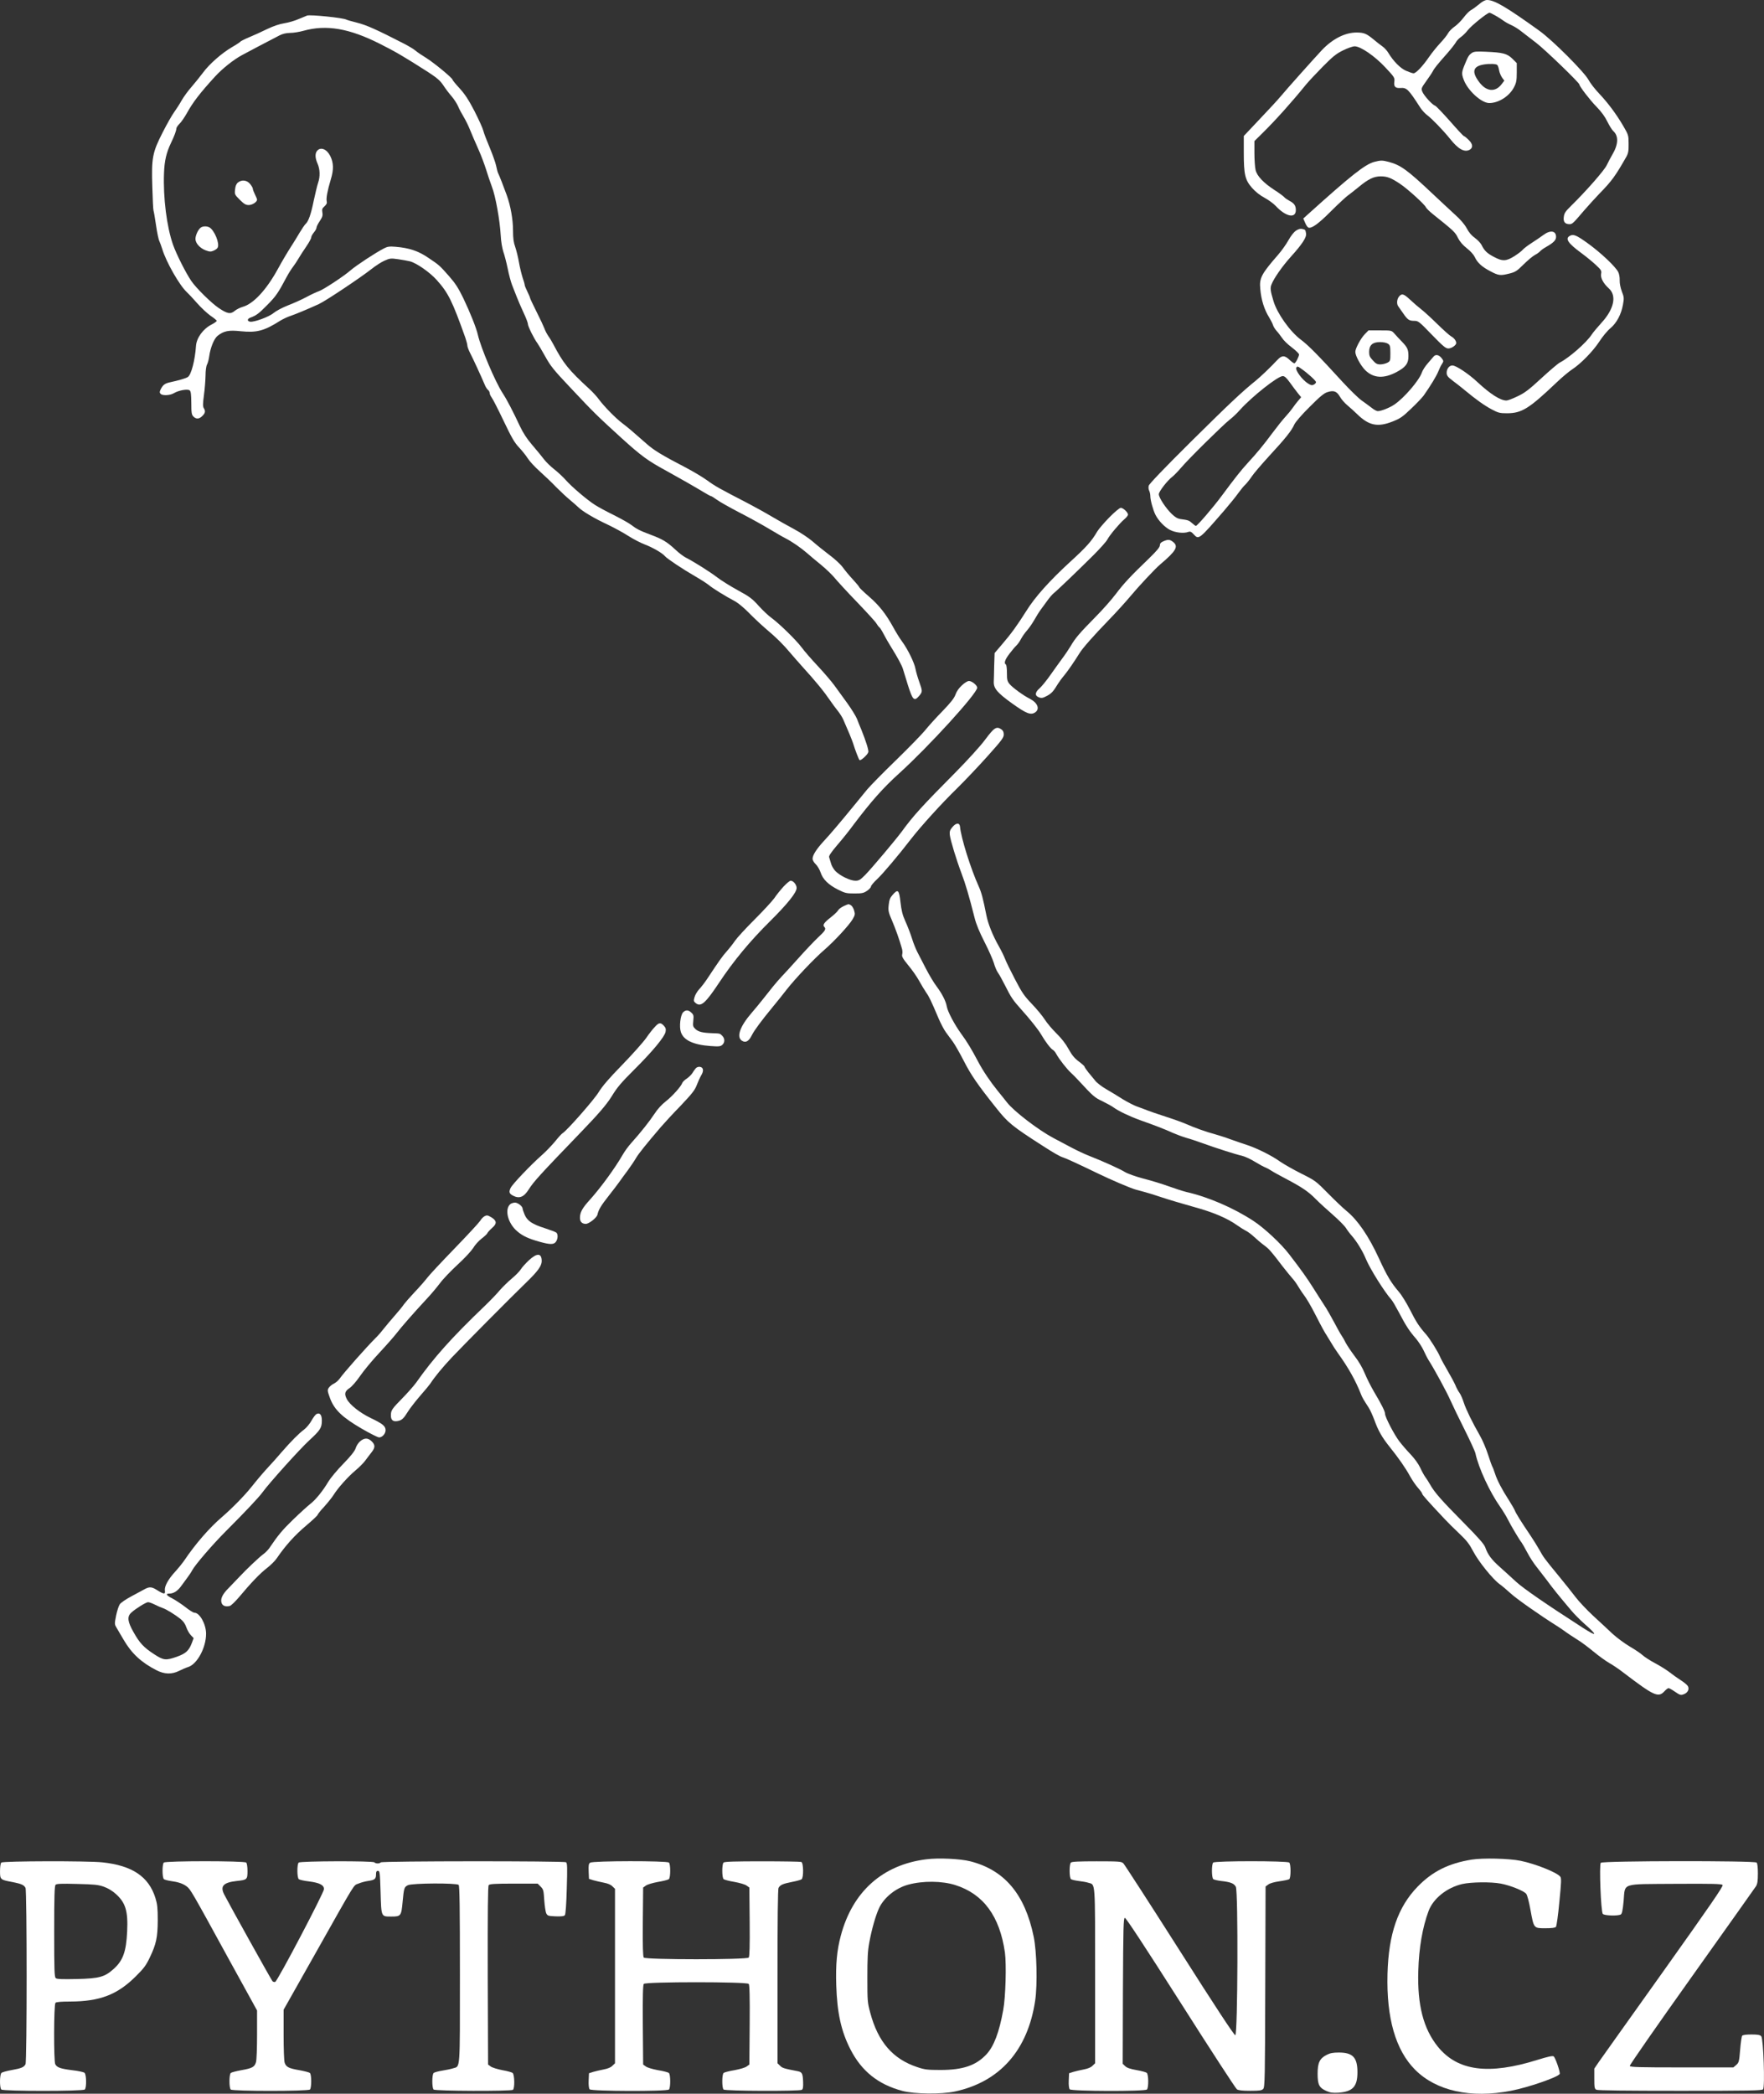 <?xml version="1.0" standalone="no"?>
<!DOCTYPE svg PUBLIC "-//W3C//DTD SVG 20010904//EN"
 "http://www.w3.org/TR/2001/REC-SVG-20010904/DTD/svg10.dtd">
<svg version="1.0" xmlns="http://www.w3.org/2000/svg"
 width="1660.788pt" height="1970.768pt" viewBox="0 0 1660.788 1970.768"
 preserveAspectRatio="xMidYMid meet">
<rect x="0" y="0" width="1660.788" height="1970.768" fill="#333333" stroke="none"/>
<g transform="translate(-226.981,2115) scale(0.1,-0.1)"
fill="#ffffff" stroke="none">
<path d="M16195 21110 c-26 -22 -60 -47 -76 -55 -16 -9 -47 -40 -69 -70 -22
-29 -60 -68 -85 -85 -25 -17 -52 -45 -62 -63 -9 -18 -42 -59 -73 -92 -31 -33
-78 -91 -105 -130 -61 -89 -124 -155 -147 -155 -9 0 -41 11 -71 24 -54 24
-118 89 -166 168 -12 21 -37 48 -54 60 -18 12 -54 41 -82 64 -70 58 -92 67
-160 68 -111 1 -230 -60 -331 -167 -73 -78 -334 -370 -392 -440 -24 -29 -111
-123 -193 -209 l-149 -158 0 -157 c0 -207 12 -256 77 -331 32 -36 74 -70 119
-94 37 -20 85 -55 105 -77 94 -101 189 -121 189 -38 0 41 -16 64 -59 86 -20
11 -44 27 -51 36 -8 9 -48 39 -89 65 -105 68 -167 133 -180 190 -6 25 -11 96
-11 159 l0 113 73 72 c126 124 280 296 413 460 23 28 93 103 155 166 95 96
127 123 192 155 44 22 93 39 111 39 56 0 191 -93 291 -201 85 -91 87 -95 82
-134 -6 -45 11 -61 60 -57 58 3 73 -12 184 -184 16 -25 46 -58 67 -73 45 -34
146 -138 214 -222 77 -97 135 -129 184 -103 35 20 31 56 -12 96 -19 19 -39 34
-43 34 -4 0 -63 63 -130 140 -68 76 -130 142 -140 145 -26 8 -106 96 -120 132
-12 30 -10 34 37 100 27 37 55 79 62 93 14 28 46 67 138 171 34 39 69 84 77
98 7 15 29 38 47 51 18 12 49 42 68 67 35 44 183 163 203 163 12 0 90 -44 132
-75 17 -13 50 -31 75 -42 25 -11 68 -38 95 -60 28 -21 91 -70 140 -108 82 -63
405 -374 405 -391 0 -17 99 -146 161 -209 45 -46 80 -94 102 -140 19 -38 44
-79 56 -89 51 -46 48 -125 -9 -221 -16 -27 -40 -73 -53 -100 -23 -49 -197
-247 -335 -382 -53 -52 -65 -69 -69 -104 -7 -47 11 -69 54 -69 26 0 34 8 138
130 39 45 102 114 140 154 120 122 154 170 257 351 18 33 22 55 21 122 0 79
-2 84 -49 165 -66 113 -144 218 -230 309 -39 41 -83 98 -97 125 -39 74 -338
374 -465 465 -310 223 -423 289 -491 289 -20 0 -44 -13 -76 -40z"/>
<path d="M5160 21003 c-8 -3 -44 -18 -80 -33 -36 -16 -96 -33 -134 -39 -45 -7
-101 -26 -160 -54 -50 -25 -126 -59 -169 -77 -43 -18 -80 -37 -83 -41 -3 -5
-37 -28 -77 -51 -97 -56 -217 -161 -276 -242 -27 -36 -76 -97 -108 -134 -33
-37 -74 -94 -93 -127 -18 -33 -50 -82 -70 -110 -20 -27 -69 -113 -108 -190
-97 -190 -107 -238 -98 -516 3 -114 8 -213 11 -221 3 -7 14 -70 24 -139 10
-70 24 -136 31 -148 6 -13 18 -46 27 -74 36 -121 163 -344 232 -407 15 -14 59
-60 97 -104 38 -43 95 -96 126 -118 32 -21 58 -43 58 -48 0 -5 -21 -21 -47
-34 -81 -41 -143 -126 -148 -203 -9 -134 -45 -272 -77 -292 -21 -13 -83 -31
-170 -50 -45 -10 -64 -24 -84 -63 -12 -23 -13 -33 -3 -44 17 -20 88 -17 126 5
42 26 128 42 148 27 12 -9 15 -35 16 -119 0 -93 3 -111 20 -128 26 -26 55 -24
84 6 28 27 31 46 13 74 -9 15 -9 42 2 123 8 57 14 139 15 183 0 46 6 90 14
104 8 14 17 50 21 80 11 79 45 162 77 189 59 47 105 57 222 44 148 -15 219 4
367 98 26 16 70 37 98 46 50 17 156 61 266 111 64 29 392 248 495 329 39 31
94 67 124 80 51 23 60 24 130 14 41 -6 91 -15 111 -20 63 -17 185 -102 250
-174 110 -122 147 -197 271 -545 10 -30 19 -63 19 -74 0 -10 11 -40 24 -66 26
-49 115 -243 139 -301 7 -19 21 -41 30 -49 10 -7 17 -21 17 -31 0 -9 9 -28 19
-42 11 -14 61 -112 112 -219 75 -157 102 -205 145 -250 29 -31 66 -77 83 -104
16 -26 67 -81 113 -122 46 -41 117 -109 158 -152 42 -42 98 -94 125 -116 27
-22 63 -54 80 -70 40 -39 149 -104 278 -164 56 -27 142 -73 190 -104 48 -31
120 -68 160 -83 75 -29 163 -80 187 -109 20 -24 169 -123 287 -191 54 -31 112
-69 129 -83 31 -27 153 -103 248 -153 28 -16 87 -65 131 -111 44 -45 118 -114
165 -154 84 -70 156 -141 220 -218 18 -22 66 -76 105 -120 143 -158 209 -239
275 -335 19 -28 50 -70 69 -93 18 -23 42 -60 51 -82 47 -106 79 -184 91 -220
20 -64 52 -149 61 -159 9 -11 75 48 83 74 5 17 -22 103 -65 210 -13 30 -32 77
-42 104 -11 26 -52 93 -91 147 -40 54 -94 130 -122 168 -27 37 -98 120 -156
182 -59 63 -127 141 -151 174 -52 70 -212 226 -285 279 -27 19 -81 70 -120
113 -61 68 -86 87 -195 146 -69 38 -158 93 -197 123 -66 51 -222 149 -299 188
-19 10 -60 41 -92 71 -81 75 -121 99 -230 140 -105 39 -138 56 -190 96 -19 15
-91 55 -160 90 -69 34 -149 77 -178 96 -73 46 -222 173 -276 235 -25 28 -73
73 -106 99 -34 26 -78 69 -98 95 -20 27 -70 87 -110 134 -52 60 -86 113 -118
180 -63 135 -121 247 -161 308 -71 108 -206 428 -234 550 -14 63 -72 209 -138
347 -46 94 -74 138 -133 205 -91 103 -92 104 -198 175 -93 63 -177 91 -305
102 -59 5 -77 2 -110 -15 -80 -41 -262 -161 -314 -206 -57 -51 -258 -184 -299
-197 -20 -7 -73 -31 -117 -55 -44 -24 -123 -59 -175 -79 -53 -21 -111 -52
-134 -71 -41 -36 -186 -89 -222 -82 -29 5 -27 27 3 38 57 21 78 37 160 120 80
81 101 111 180 260 19 36 47 80 62 99 14 18 37 53 51 77 14 24 46 74 73 113
26 38 47 76 47 86 0 9 11 30 25 47 14 16 25 37 25 46 0 9 14 37 31 62 24 36
29 51 24 80 -5 30 -2 39 20 58 19 17 25 30 21 46 -7 28 6 99 38 206 29 95 27
157 -5 222 -32 64 -89 87 -122 50 -23 -25 -21 -70 3 -123 23 -53 25 -121 5
-179 -8 -23 -26 -98 -41 -167 -26 -130 -51 -199 -77 -221 -8 -7 -34 -45 -58
-85 -23 -40 -57 -94 -75 -122 -41 -64 -89 -145 -127 -215 -110 -201 -233 -332
-334 -359 -23 -7 -56 -23 -73 -37 -40 -34 -70 -28 -153 28 -68 46 -213 189
-256 253 -52 76 -141 253 -172 341 -59 167 -94 442 -85 674 4 116 22 193 66
285 31 64 50 116 50 134 0 10 14 30 30 46 17 16 48 62 70 101 56 102 125 191
266 345 68 74 175 159 254 201 69 37 243 129 350 184 31 16 62 23 100 24 31 0
88 9 127 20 216 60 430 23 718 -122 153 -77 229 -122 459 -269 82 -54 110 -78
140 -123 20 -31 55 -77 78 -103 22 -26 49 -67 60 -92 10 -25 34 -70 53 -101
18 -30 45 -84 59 -120 30 -72 28 -68 84 -195 22 -49 52 -130 68 -180 15 -49
40 -123 55 -163 34 -86 75 -315 83 -457 3 -60 14 -122 25 -156 11 -30 29 -101
41 -158 11 -56 30 -126 41 -154 12 -29 31 -79 44 -112 13 -33 41 -99 64 -148
23 -48 41 -96 41 -107 0 -22 58 -139 89 -180 10 -14 44 -71 75 -127 49 -89 80
-127 234 -290 226 -241 260 -273 485 -478 184 -167 246 -212 417 -305 113 -62
281 -158 355 -203 33 -20 64 -37 69 -37 4 0 29 -15 55 -34 25 -19 118 -71 206
-117 88 -45 215 -115 282 -155 67 -40 139 -82 160 -92 60 -31 140 -86 197
-135 28 -25 89 -76 136 -114 46 -38 104 -93 128 -123 25 -30 118 -132 209
-226 90 -94 173 -184 183 -201 10 -17 23 -34 29 -38 6 -3 24 -32 40 -63 16
-31 47 -86 70 -122 60 -96 100 -170 111 -204 5 -17 27 -87 48 -156 45 -142 59
-155 106 -100 32 39 32 43 0 133 -14 39 -30 94 -35 121 -10 57 -73 186 -128
260 -21 28 -57 87 -81 131 -69 125 -131 205 -229 290 -50 43 -91 83 -91 87 0
5 -27 37 -59 72 -33 35 -76 87 -96 115 -21 29 -76 80 -129 119 -50 38 -121 95
-156 126 -36 31 -112 82 -170 113 -58 31 -154 85 -215 121 -60 36 -162 92
-225 125 -263 136 -309 161 -382 215 -42 30 -130 83 -195 117 -236 123 -303
164 -374 226 -136 120 -176 154 -229 194 -62 46 -176 163 -222 226 -17 24 -58
69 -91 99 -194 178 -244 240 -337 418 -14 26 -35 62 -48 79 -12 18 -29 49 -36
70 -8 21 -41 92 -75 159 -33 66 -61 125 -61 130 0 5 -12 32 -25 59 -14 28 -25
56 -25 62 0 7 -9 39 -20 70 -10 32 -26 96 -34 143 -8 47 -24 112 -35 144 -16
44 -21 84 -21 156 0 103 -23 234 -60 335 -30 83 -70 185 -80 204 -5 9 -13 40
-19 70 -6 29 -33 105 -60 170 -27 64 -55 136 -61 161 -6 25 -44 107 -83 184
-54 104 -89 158 -139 213 -38 41 -68 78 -68 83 0 15 -177 161 -250 206 -41 25
-85 55 -98 67 -13 12 -64 43 -115 69 -249 128 -347 172 -435 194 -52 13 -97
26 -101 29 -28 17 -342 49 -371 38z"/>
<path d="M16128 20652 c-28 -19 -36 -32 -64 -100 -34 -81 -35 -95 -14 -151 37
-102 167 -221 241 -221 89 0 192 66 234 151 21 40 25 63 25 137 l0 88 -42 42
c-50 48 -88 58 -250 65 -86 4 -111 2 -130 -11z m239 -114 c6 -7 14 -30 17 -52
4 -21 17 -51 28 -67 l21 -28 -26 -34 c-59 -77 -142 -70 -209 18 -75 98 -62
151 42 168 55 9 118 6 127 -5z"/>
<path d="M15208 19626 c-88 -24 -219 -128 -625 -494 l-43 -39 18 -41 c9 -23
24 -43 32 -45 32 -7 93 37 207 151 65 65 136 131 158 148 22 16 70 54 107 84
89 74 142 100 207 100 62 0 99 -15 183 -71 74 -50 235 -197 243 -221 4 -9 34
-39 68 -66 195 -156 207 -167 233 -221 19 -37 45 -67 84 -98 35 -27 64 -60 75
-83 24 -53 68 -93 148 -134 77 -41 94 -42 181 -20 54 14 69 24 131 86 39 38
86 78 106 88 19 10 41 26 49 35 7 9 34 28 59 42 67 38 91 63 91 93 0 59 -55
67 -121 17 -24 -18 -75 -52 -112 -76 -37 -24 -73 -52 -80 -61 -7 -10 -41 -36
-76 -59 -80 -51 -115 -53 -198 -8 -63 33 -88 57 -116 114 -9 17 -37 46 -62 64
-30 21 -57 53 -76 90 -20 37 -58 82 -112 130 -45 41 -143 133 -219 204 -229
216 -293 262 -403 291 -60 16 -76 16 -137 0z"/>
<path d="M4510 19432 c-15 -12 -24 -33 -27 -65 -5 -46 -4 -49 44 -97 41 -41
57 -50 85 -50 33 0 78 29 78 51 0 5 -9 27 -20 49 -11 22 -20 46 -20 54 0 8
-12 28 -26 45 -30 36 -78 42 -114 13z"/>
<path d="M4159 19007 c-24 -18 -49 -72 -49 -106 0 -40 41 -86 95 -107 38 -14
49 -15 75 -4 17 7 35 20 39 29 21 39 -31 165 -78 191 -26 13 -62 12 -82 -3z"/>
<path d="M14470 18978 c-20 -14 -48 -50 -70 -90 -20 -36 -63 -97 -96 -135
-157 -180 -179 -220 -169 -321 9 -106 38 -197 85 -272 15 -25 31 -56 35 -70 4
-14 19 -38 34 -55 15 -16 38 -47 52 -67 13 -21 54 -61 92 -89 37 -28 67 -58
67 -65 0 -21 -33 -84 -44 -84 -5 0 -24 13 -41 29 -50 49 -76 49 -121 1 -60
-65 -155 -155 -200 -192 -134 -108 -249 -217 -606 -570 -251 -249 -399 -403
-403 -420 -4 -14 -2 -35 4 -46 6 -12 11 -35 11 -52 0 -37 26 -132 48 -175 28
-56 87 -117 137 -143 52 -26 129 -35 172 -19 19 7 29 2 53 -24 46 -50 48 -49
287 227 48 56 107 128 130 161 23 32 54 70 69 83 14 14 41 48 59 75 18 28 93
115 166 195 151 163 211 239 234 293 9 22 68 91 143 165 97 98 137 131 169
141 59 19 88 9 118 -43 14 -25 45 -60 68 -79 23 -19 66 -58 95 -86 110 -107
192 -124 332 -69 71 28 94 43 173 119 51 48 104 104 120 125 66 94 120 183
138 227 10 26 26 59 36 73 15 24 15 27 -4 52 -24 32 -56 39 -75 17 -7 -9 -32
-38 -55 -64 -24 -26 -50 -67 -58 -91 -26 -73 -165 -235 -256 -297 -45 -31
-125 -63 -158 -63 -10 0 -36 14 -57 31 -22 17 -64 48 -94 69 -30 21 -111 100
-180 175 -220 241 -323 346 -392 397 -102 76 -223 246 -258 362 -30 99 -33
125 -19 159 22 57 101 170 179 257 112 124 153 187 146 224 -7 35 -5 33 -36
41 -18 4 -36 -1 -60 -17z m53 -1300 c60 -42 137 -112 137 -125 0 -7 -9 -17
-20 -23 -17 -9 -28 -7 -55 10 -56 35 -124 128 -110 150 9 14 13 13 48 -12z
m-108 -130 c25 -35 59 -80 75 -100 l30 -37 -28 -33 c-16 -18 -39 -49 -52 -68
-13 -19 -44 -57 -70 -85 -25 -27 -79 -95 -120 -150 -83 -112 -146 -189 -235
-285 -61 -67 -116 -136 -245 -310 -81 -109 -228 -280 -241 -280 -4 0 -20 11
-35 25 -28 26 -38 30 -108 39 -29 4 -52 17 -84 48 -57 55 -122 154 -122 186 0
26 82 131 130 167 14 11 51 49 81 84 69 82 389 397 454 449 28 21 73 64 100
95 113 125 355 317 402 317 17 0 35 -16 68 -62z"/>
<path d="M17048 18929 c-44 -25 -15 -69 106 -158 50 -37 115 -90 144 -118 47
-44 52 -52 46 -81 -7 -37 21 -90 73 -137 76 -68 49 -195 -70 -324 -38 -42 -80
-92 -92 -111 -50 -76 -211 -217 -300 -263 -16 -8 -94 -74 -172 -146 -117 -108
-157 -139 -225 -171 -45 -22 -92 -40 -105 -40 -57 0 -150 59 -274 174 -83 78
-201 156 -235 156 -29 0 -54 -31 -54 -68 0 -27 9 -39 56 -75 31 -23 84 -64
117 -92 104 -86 182 -142 252 -179 60 -32 76 -36 142 -36 140 0 208 43 468
290 50 48 115 102 145 122 82 53 199 173 258 264 29 45 75 101 103 124 60 50
103 132 119 223 11 60 10 71 -11 124 -13 36 -21 76 -20 105 1 28 -5 61 -14 78
-27 52 -164 181 -284 268 -112 81 -139 91 -173 71z"/>
<path d="M15447 18365 c-25 -24 -31 -73 -13 -98 8 -12 29 -42 47 -67 41 -60
56 -70 103 -70 39 0 46 -6 166 -130 107 -110 131 -130 156 -130 30 0 74 31 74
51 0 21 -21 49 -48 63 -15 8 -74 61 -132 118 -58 57 -125 118 -150 137 -25 19
-71 59 -102 88 -60 56 -77 62 -101 38z"/>
<path d="M15118 18003 c-37 -38 -88 -133 -88 -165 0 -36 50 -129 93 -172 78
-77 176 -83 299 -16 83 45 108 79 108 146 0 65 -9 84 -64 141 -23 23 -53 56
-68 73 -27 30 -27 30 -135 30 l-109 0 -36 -37z m220 -89 c19 -13 22 -24 22
-89 0 -72 -1 -75 -30 -90 -16 -8 -45 -15 -65 -15 -29 0 -43 7 -70 38 -29 30
-35 45 -35 80 0 63 32 92 102 92 32 0 62 -6 76 -16z"/>
<path d="M12714 16280 c-49 -50 -100 -110 -114 -133 -52 -90 -103 -147 -251
-282 -197 -181 -334 -333 -416 -465 -86 -136 -142 -214 -229 -315 l-70 -82 -4
-119 c-1 -65 -3 -135 -4 -154 -1 -61 36 -103 171 -200 135 -97 177 -113 218
-86 47 31 25 90 -48 128 -61 30 -162 104 -192 139 -22 27 -25 40 -25 104 0 41
-4 77 -10 80 -20 12 -9 46 34 102 24 32 54 67 66 78 12 11 31 38 42 60 12 22
37 59 58 82 20 23 51 68 69 100 18 32 44 74 59 94 15 20 43 58 62 85 19 27 46
58 59 69 31 24 225 210 377 361 62 62 120 127 129 145 22 42 116 154 161 192
19 16 34 35 34 43 0 21 -46 64 -68 64 -11 0 -58 -39 -108 -90z"/>
<path d="M13223 16055 c-24 -10 -33 -21 -33 -38 0 -17 -29 -52 -102 -123 -177
-170 -238 -236 -312 -334 -39 -52 -127 -152 -196 -221 -146 -148 -187 -196
-230 -270 -18 -30 -52 -81 -77 -114 -24 -33 -75 -103 -112 -156 -37 -53 -84
-111 -105 -129 -44 -39 -45 -70 -2 -85 23 -8 36 -5 75 16 43 24 58 41 103 115
10 16 36 52 59 79 36 44 94 129 142 206 28 47 137 170 272 309 72 74 164 176
205 225 79 95 235 262 285 304 149 126 172 168 119 210 -31 24 -47 25 -91 6z"/>
<path d="M11326 14699 c-28 -25 -50 -57 -60 -86 -12 -34 -43 -74 -123 -157
-60 -61 -133 -142 -164 -181 -31 -38 -155 -165 -275 -282 -121 -117 -241 -240
-269 -273 -27 -33 -80 -97 -117 -143 -135 -165 -234 -282 -294 -346 -68 -74
-104 -131 -104 -165 0 -12 13 -35 30 -51 16 -15 37 -51 46 -78 21 -64 73 -115
164 -161 66 -33 80 -36 154 -36 71 0 86 3 119 25 20 14 37 32 37 41 0 8 25 38
56 67 54 50 201 224 322 381 91 117 283 330 433 476 75 74 205 211 288 304
131 146 151 173 151 202 0 25 -7 38 -24 50 -45 29 -66 16 -151 -98 -46 -62
-163 -190 -276 -305 -317 -319 -403 -414 -509 -560 -56 -76 -280 -342 -341
-405 -50 -51 -62 -58 -96 -58 -50 0 -147 48 -189 92 -17 18 -36 51 -41 73 -6
22 -14 47 -17 56 -5 11 18 46 76 114 46 53 116 140 155 194 164 217 277 345
430 483 279 253 733 751 733 805 0 22 -50 63 -77 63 -14 0 -42 -17 -67 -41z"/>
<path d="M11236 13364 c-23 -27 -27 -41 -24 -72 6 -51 62 -235 110 -362 38
-100 71 -212 123 -417 15 -62 46 -136 94 -230 39 -76 78 -165 88 -198 9 -33
26 -73 38 -90 12 -16 43 -72 68 -122 55 -110 73 -137 152 -225 83 -92 160
-189 187 -235 38 -66 89 -133 109 -144 10 -5 26 -24 35 -42 22 -42 101 -144
138 -176 16 -14 47 -46 70 -71 140 -151 150 -160 224 -195 41 -20 88 -46 106
-59 48 -35 151 -84 256 -122 125 -44 232 -85 303 -118 32 -14 88 -35 125 -46
37 -10 105 -33 152 -50 121 -44 317 -107 373 -119 26 -6 81 -31 121 -56 41
-25 87 -50 102 -55 14 -6 38 -19 53 -29 14 -10 74 -43 133 -74 154 -81 215
-122 283 -191 33 -34 107 -101 163 -150 56 -49 112 -106 124 -125 12 -20 36
-52 54 -72 48 -55 104 -146 134 -220 39 -93 174 -309 241 -384 10 -11 42 -66
71 -121 65 -124 97 -173 159 -244 26 -31 58 -81 72 -111 13 -30 35 -73 49 -95
54 -85 167 -293 203 -374 21 -47 80 -170 133 -275 52 -104 99 -206 103 -225
29 -137 136 -367 234 -505 23 -33 55 -85 70 -115 29 -58 110 -195 131 -220 6
-8 30 -50 53 -93 22 -43 62 -104 88 -136 26 -33 70 -90 98 -127 50 -69 113
-147 223 -277 31 -38 91 -98 132 -134 123 -108 118 -122 -13 -38 -353 227
-563 372 -633 436 -44 41 -113 103 -153 139 -78 69 -114 117 -137 184 -11 31
-61 88 -202 231 -210 212 -276 287 -317 360 -16 28 -37 61 -48 75 -10 14 -31
52 -46 85 -17 36 -53 86 -90 125 -35 36 -83 92 -108 125 -49 65 -133 227 -133
257 0 23 -32 87 -104 208 -30 51 -69 129 -87 173 -21 51 -56 112 -95 162 -33
44 -71 100 -84 125 -12 25 -30 56 -40 70 -10 14 -41 70 -70 125 -29 55 -71
128 -94 162 -22 34 -68 105 -101 158 -59 94 -113 170 -227 318 -77 101 -234
247 -336 314 -187 123 -428 227 -632 273 -30 7 -104 31 -165 53 -60 22 -168
55 -239 73 -73 19 -148 46 -175 62 -49 30 -206 101 -336 152 -44 17 -118 52
-165 77 -47 25 -123 65 -170 90 -142 75 -374 252 -440 337 -22 28 -60 76 -85
106 -70 86 -139 188 -185 275 -61 116 -107 192 -161 265 -63 87 -126 206 -135
255 -9 53 -45 122 -98 193 -24 31 -69 107 -100 167 -31 61 -67 130 -80 155
-13 25 -37 83 -51 130 -15 47 -43 119 -62 160 -26 58 -36 98 -45 177 -13 118
-24 128 -75 69 -23 -26 -31 -46 -36 -93 -6 -55 -3 -69 32 -150 34 -80 67 -173
92 -260 6 -17 7 -43 3 -57 -5 -20 6 -39 58 -103 36 -43 82 -109 103 -148 21
-38 50 -86 64 -106 26 -36 47 -78 117 -244 21 -49 52 -108 69 -131 16 -23 46
-62 65 -88 19 -26 66 -108 105 -184 67 -131 128 -220 301 -437 114 -144 151
-174 434 -356 110 -71 169 -105 200 -114 26 -8 146 -63 315 -145 136 -66 321
-145 370 -158 22 -6 60 -16 85 -23 25 -6 97 -29 160 -50 63 -21 197 -61 298
-89 187 -51 317 -107 412 -175 25 -18 61 -40 80 -50 19 -9 55 -36 80 -60 25
-23 66 -58 92 -77 47 -35 63 -53 172 -196 33 -42 74 -93 91 -112 18 -19 42
-53 55 -75 13 -22 32 -51 42 -65 40 -53 73 -109 125 -210 64 -125 80 -153 111
-202 13 -20 31 -51 41 -67 9 -17 36 -58 61 -93 96 -134 163 -253 214 -383 11
-29 24 -51 72 -125 13 -19 36 -71 53 -115 37 -103 72 -163 141 -250 87 -108
153 -203 195 -280 21 -38 56 -89 77 -112 21 -24 38 -47 38 -54 0 -9 49 -65
210 -236 30 -32 93 -95 140 -139 68 -64 94 -98 129 -165 49 -95 184 -262 247
-308 23 -16 70 -56 105 -88 55 -51 275 -206 438 -308 26 -16 63 -42 82 -56 19
-14 66 -45 104 -69 39 -23 108 -75 155 -114 47 -39 114 -88 150 -109 36 -20
96 -61 133 -90 289 -220 329 -239 387 -177 15 17 33 30 39 30 6 0 34 -15 61
-34 45 -31 54 -34 81 -24 38 13 56 47 40 77 -6 11 -37 37 -69 57 -31 20 -76
52 -100 71 -24 19 -84 58 -135 85 -51 27 -105 62 -122 78 -16 15 -70 52 -120
81 -49 29 -124 84 -166 123 -41 39 -124 116 -183 170 -59 55 -133 134 -164
175 -32 42 -104 133 -162 203 -130 158 -138 169 -179 243 -19 33 -55 92 -81
130 -94 139 -139 212 -149 239 -6 14 -31 57 -55 95 -64 98 -111 188 -131 251
-10 30 -21 60 -25 65 -4 6 -22 56 -40 112 -18 56 -52 137 -77 180 -71 124
-130 244 -152 311 -11 35 -29 76 -40 91 -12 16 -30 49 -40 75 -11 25 -45 88
-75 139 -30 52 -60 106 -66 121 -17 45 -100 178 -134 216 -62 69 -94 117 -150
229 -32 63 -79 140 -105 170 -74 86 -114 153 -190 319 -96 208 -198 357 -303
443 -29 23 -107 97 -173 164 -117 119 -123 123 -255 189 -74 37 -163 88 -198
112 -76 55 -212 123 -307 155 -38 12 -112 38 -163 56 -51 19 -119 40 -151 49
-67 17 -191 61 -271 97 -30 13 -113 43 -185 66 -71 23 -150 50 -175 60 -25 10
-67 26 -94 35 -26 9 -87 40 -135 69 -47 30 -118 73 -158 96 -40 23 -86 58
-102 79 -17 20 -46 57 -66 80 -19 24 -35 48 -35 53 0 4 -24 26 -54 48 -40 30
-64 59 -96 117 -27 50 -67 101 -115 148 -40 39 -89 98 -110 131 -21 33 -75 98
-120 145 -71 74 -93 105 -158 230 -42 80 -85 168 -95 195 -11 28 -36 79 -56
114 -60 105 -104 215 -120 298 -31 156 -45 209 -71 268 -75 165 -167 456 -177
565 -4 38 -38 36 -72 -6z"/>
<path d="M9646 12804 c-28 -31 -67 -79 -86 -108 -20 -28 -103 -118 -186 -201
-82 -82 -165 -172 -184 -200 -18 -27 -55 -74 -81 -103 -43 -49 -70 -88 -182
-257 -22 -33 -55 -76 -74 -96 -18 -19 -38 -53 -44 -74 -10 -35 -9 -41 11 -57
49 -39 92 -1 220 192 136 205 290 391 481 580 164 163 249 269 249 312 0 31
-31 68 -56 68 -9 0 -39 -25 -68 -56z"/>
<path d="M10213 12621 c-23 -11 -46 -28 -52 -39 -6 -12 -38 -42 -70 -67 -63
-49 -78 -72 -61 -89 20 -20 10 -37 -57 -99 -36 -34 -120 -122 -185 -195 -65
-73 -137 -151 -159 -174 -21 -22 -59 -66 -84 -97 -25 -31 -68 -86 -97 -122
-29 -37 -74 -91 -100 -121 -112 -129 -147 -229 -93 -264 35 -23 65 -6 94 53
21 43 89 135 201 271 31 37 87 107 125 156 82 105 262 295 360 379 91 79 228
227 262 284 23 40 25 48 14 84 -6 21 -20 43 -31 49 -23 12 -17 13 -67 -9z"/>
<path d="M8701 11621 c-25 -25 -38 -135 -21 -185 25 -77 116 -120 278 -132 81
-6 95 -4 112 11 26 23 25 60 0 85 -23 23 -18 22 -96 25 -91 3 -129 13 -157 39
-23 22 -25 29 -20 78 5 48 3 57 -18 76 -28 27 -53 28 -78 3z"/>
<path d="M8437 11486 c-18 -18 -56 -66 -84 -107 -29 -41 -130 -154 -225 -252
-124 -127 -187 -200 -223 -259 -45 -73 -300 -363 -339 -385 -8 -4 -40 -39 -71
-78 -32 -38 -87 -96 -124 -128 -102 -90 -277 -273 -294 -309 -18 -38 -13 -54
24 -73 58 -30 101 -13 146 58 48 76 104 137 494 542 162 168 237 255 285 331
55 90 87 128 217 258 172 171 284 307 293 353 5 27 2 39 -17 59 -30 32 -45 30
-82 -10z"/>
<path d="M8819 11093 c-8 -10 -23 -30 -32 -46 -10 -15 -33 -37 -52 -50 -19
-12 -37 -30 -41 -39 -10 -33 -95 -127 -155 -174 -39 -30 -78 -73 -108 -119
-47 -71 -125 -170 -219 -275 -27 -30 -61 -77 -77 -105 -74 -129 -204 -307
-308 -424 -76 -83 -97 -122 -97 -175 0 -36 20 -56 55 -56 30 0 105 59 110 88
10 45 32 83 108 179 40 50 84 109 99 130 15 21 50 70 79 108 28 39 63 90 77
115 24 41 97 132 234 292 29 34 112 124 185 199 109 115 135 148 153 196 12
32 31 73 41 90 27 43 22 77 -12 81 -15 2 -31 -4 -40 -15z"/>
<path d="M7077 9818 c-61 -47 -27 -185 66 -261 52 -43 105 -67 209 -96 97 -27
133 -27 152 1 19 27 21 72 3 86 -7 6 -55 24 -107 41 -120 38 -166 69 -191 128
-10 24 -19 50 -19 57 0 21 -45 56 -71 56 -14 0 -33 -6 -42 -12z"/>
<path d="M6827 9699 c-10 -6 -27 -24 -37 -41 -10 -16 -118 -133 -241 -260
-123 -127 -239 -251 -258 -277 -19 -25 -72 -86 -118 -134 -46 -49 -91 -101
-101 -115 -9 -15 -48 -63 -87 -107 -38 -44 -86 -100 -105 -125 -19 -25 -50
-61 -70 -80 -92 -92 -303 -330 -345 -390 -11 -15 -34 -35 -52 -44 -18 -8 -39
-26 -48 -39 -14 -22 -13 -29 12 -98 40 -108 115 -180 299 -287 78 -45 151 -82
163 -82 30 0 61 35 61 68 0 39 -28 61 -141 115 -100 48 -197 125 -224 178 -25
48 -19 74 24 102 23 15 65 63 100 114 33 48 114 147 181 218 67 72 140 155
163 185 41 54 157 187 286 326 36 38 91 103 121 143 30 41 107 121 170 179 65
59 127 127 145 155 16 28 52 68 80 89 27 21 51 43 53 50 2 7 22 29 44 49 48
41 46 68 -5 100 -36 22 -45 23 -70 8z"/>
<path d="M7249 9287 c-31 -29 -65 -67 -76 -85 -11 -18 -49 -57 -84 -86 -35
-29 -86 -79 -114 -111 -27 -33 -92 -100 -144 -150 -309 -296 -479 -486 -643
-719 -21 -29 -78 -94 -127 -144 -102 -104 -111 -117 -111 -165 0 -44 20 -61
63 -53 40 7 57 23 100 93 18 28 68 93 112 144 44 50 87 102 95 114 44 67 114
152 204 248 94 100 564 574 708 713 100 97 138 149 138 193 0 77 -43 80 -121
8z"/>
<path d="M5248 7839 c-9 -5 -30 -33 -46 -62 -16 -29 -47 -66 -68 -82 -50 -37
-121 -108 -214 -215 -40 -47 -90 -103 -111 -125 -54 -58 -107 -120 -171 -200
-63 -80 -186 -205 -279 -285 -117 -100 -249 -252 -352 -405 -19 -28 -59 -77
-89 -110 -66 -72 -101 -137 -96 -176 6 -37 -8 -37 -69 1 -56 36 -76 37 -128 8
-22 -12 -78 -42 -124 -67 -47 -25 -93 -57 -103 -71 -10 -14 -26 -62 -35 -107
-16 -81 -16 -81 8 -121 13 -22 41 -70 63 -107 75 -129 167 -214 310 -287 75
-38 143 -40 213 -5 26 13 65 30 85 36 85 28 168 182 168 313 0 90 -60 198
-110 198 -10 0 -49 24 -86 54 -38 29 -93 65 -121 80 -58 29 -68 46 -28 46 39
0 77 24 110 70 17 22 44 60 61 83 17 23 37 53 43 66 28 52 192 243 315 366
185 185 312 320 347 368 62 86 353 409 440 489 105 96 119 119 119 187 0 55
-20 78 -52 60z m-1520 -1793 c26 -13 58 -27 71 -31 33 -10 116 -61 168 -102
28 -22 46 -47 57 -80 9 -26 28 -60 43 -75 l26 -27 -17 -46 c-28 -73 -57 -99
-140 -129 -105 -37 -126 -35 -216 24 -97 63 -136 105 -193 207 -56 98 -62 146
-22 183 38 36 138 98 158 99 10 1 39 -10 65 -23z"/>
<path d="M5661 7584 c-17 -14 -36 -43 -42 -64 -9 -28 -42 -71 -116 -147 -58
-59 -121 -135 -141 -168 -53 -90 -122 -174 -172 -212 -24 -19 -96 -84 -160
-146 -102 -99 -140 -144 -226 -271 -12 -17 -37 -42 -55 -55 -40 -29 -163 -146
-228 -216 -25 -27 -69 -72 -96 -100 -61 -60 -82 -105 -69 -143 10 -28 38 -38
78 -28 11 3 49 39 84 80 117 140 202 228 266 277 35 27 77 69 92 92 82 120
168 216 282 312 56 47 102 91 102 96 0 5 28 41 63 78 34 38 74 88 89 112 39
63 133 168 203 227 33 27 75 69 93 93 18 24 46 62 63 83 33 44 32 68 -7 104
-33 29 -65 28 -103 -4z"/>
<path d="M10991 3649 c-411 -51 -695 -304 -805 -719 -37 -137 -49 -270 -43
-465 8 -261 46 -434 133 -604 105 -206 261 -331 489 -392 109 -30 369 -33 494
-6 425 91 688 390 757 857 22 152 15 459 -14 600 -82 399 -274 628 -597 710
-94 24 -300 34 -414 19z m274 -243 c264 -84 417 -293 466 -634 15 -111 7 -418
-16 -542 -38 -211 -88 -342 -159 -418 -98 -104 -221 -146 -431 -146 -124 0
-149 3 -220 27 -229 76 -369 237 -442 512 -26 95 -27 112 -27 330 0 181 3 251
18 330 22 122 59 252 91 322 46 101 157 191 275 223 138 38 320 36 445 -4z"/>
<path d="M16125 3646 c-219 -36 -368 -111 -507 -253 -187 -192 -275 -446 -285
-823 -11 -415 76 -718 261 -903 200 -199 522 -270 901 -197 161 31 440 127
459 158 8 14 -41 156 -57 166 -11 7 -55 -3 -149 -32 -462 -145 -754 -107 -941
123 -136 169 -194 392 -184 714 6 219 40 411 97 564 44 117 171 219 316 253
82 19 270 22 364 4 87 -16 217 -68 239 -96 10 -13 26 -73 40 -151 32 -175 30
-173 140 -173 62 0 92 4 100 13 6 8 21 113 32 235 19 190 20 224 8 238 -32 40
-233 120 -374 149 -107 22 -355 28 -460 11z"/>
<path d="M2282 3618 c-7 -7 -12 -40 -12 -80 0 -80 2 -82 116 -103 85 -17 109
-27 124 -55 14 -26 14 -1634 0 -1660 -15 -29 -41 -39 -131 -55 -45 -8 -88 -20
-95 -26 -18 -15 -19 -140 -2 -157 17 -17 769 -17 786 0 18 18 16 142 -3 158
-8 6 -61 18 -118 24 -109 14 -140 25 -157 56 -15 28 -14 562 2 578 8 8 54 12
137 12 280 1 443 63 617 235 76 75 98 104 132 175 63 131 76 193 77 355 0 117
-4 151 -22 210 -63 201 -218 305 -498 335 -137 15 -938 13 -953 -2z m965 -227
c40 -14 82 -40 113 -68 92 -82 116 -162 107 -352 -9 -192 -39 -275 -127 -354
-85 -76 -134 -90 -348 -95 -135 -3 -186 -1 -197 8 -13 11 -15 74 -15 439 0
328 3 430 13 440 9 10 56 12 202 8 164 -4 198 -7 252 -26z"/>
<path d="M3812 3618 c-16 -16 -16 -142 1 -156 6 -5 35 -13 62 -17 73 -10 116
-24 152 -51 36 -27 43 -38 402 -694 l261 -474 0 -226 c0 -124 -4 -241 -10
-260 -13 -46 -35 -58 -138 -76 -48 -9 -92 -20 -99 -26 -17 -14 -17 -140 -1
-156 17 -17 729 -17 746 0 16 16 16 142 -1 156 -7 6 -51 17 -99 26 -99 17
-124 29 -138 70 -6 16 -10 130 -10 264 l0 235 297 526 c395 701 358 640 407
661 22 10 64 21 91 25 63 9 75 19 75 61 0 26 4 34 18 34 18 0 19 -14 25 -202
7 -234 4 -228 102 -228 89 0 93 6 105 135 13 136 15 142 50 160 38 20 459 22
478 3 9 -9 12 -210 12 -843 0 -916 4 -863 -63 -883 -17 -6 -63 -16 -102 -22
-38 -6 -75 -16 -82 -22 -17 -14 -17 -140 -1 -156 15 -15 724 -17 747 -3 18 12
16 140 -2 158 -7 7 -50 19 -97 27 -46 9 -95 24 -109 34 l-26 19 -3 838 c-1
611 1 841 9 851 9 11 59 14 236 14 l225 0 28 -28 c26 -26 28 -36 34 -128 4
-54 12 -110 19 -124 12 -23 19 -25 88 -28 54 -2 79 1 87 11 7 8 14 102 18 251
6 199 5 239 -7 247 -20 13 -1736 12 -1744 -1 -3 -5 -17 -10 -30 -10 -13 0 -27
5 -30 10 -10 15 -698 13 -713 -2 -17 -17 -16 -142 1 -156 7 -6 50 -16 95 -21
101 -13 142 -34 142 -73 0 -33 -437 -865 -459 -873 -8 -3 -20 0 -26 7 -12 13
-410 729 -455 817 -39 78 -7 112 120 126 96 10 100 14 100 93 0 40 -5 73 -12
80 -17 17 -759 17 -776 0z"/>
<path d="M7826 3617 c-14 -10 -16 -25 -14 -82 l3 -70 40 -13 c22 -6 67 -17 99
-23 38 -7 67 -19 82 -35 l24 -23 0 -821 0 -821 -24 -23 c-15 -16 -44 -28 -82
-35 -32 -6 -77 -17 -99 -23 l-40 -13 -3 -68 c-2 -42 2 -74 9 -83 16 -19 728
-21 747 -2 16 16 16 142 -1 156 -7 6 -53 18 -102 26 -50 9 -101 24 -115 35
l-25 18 -3 373 c-2 267 1 377 9 386 17 21 971 21 988 0 8 -9 11 -119 9 -386
l-3 -373 -25 -18 c-14 -11 -65 -26 -115 -35 -49 -8 -95 -20 -102 -26 -17 -14
-17 -140 -1 -156 15 -15 714 -17 737 -3 11 7 14 27 12 78 -3 75 -10 89 -49 97
-131 25 -147 30 -168 52 l-24 23 0 816 c0 537 3 823 10 835 15 28 41 39 127
56 42 8 82 19 90 25 20 17 18 155 -3 163 -9 3 -174 6 -368 6 -260 0 -355 -3
-364 -12 -16 -16 -16 -142 1 -156 7 -6 53 -18 102 -26 50 -9 101 -24 115 -35
l25 -18 3 -323 c2 -230 -1 -327 -9 -336 -17 -21 -971 -21 -988 0 -8 9 -11 106
-9 336 l3 323 25 18 c14 11 65 26 115 35 49 8 95 20 102 26 17 14 17 140 1
156 -18 18 -717 17 -742 -1z"/>
<path d="M12352 3618 c-16 -16 -16 -142 1 -156 6 -5 39 -13 72 -17 33 -4 75
-11 92 -17 67 -20 63 32 63 -876 l0 -823 -24 -23 c-15 -16 -44 -28 -82 -35
-32 -6 -77 -17 -99 -23 l-40 -13 -3 -68 c-2 -42 2 -74 9 -83 16 -19 708 -21
727 -2 17 17 16 142 -2 157 -7 6 -51 18 -97 26 -57 10 -90 21 -106 37 l-23 22
2 685 c3 600 5 686 18 689 10 1 180 -257 525 -799 280 -441 519 -808 530 -815
14 -10 51 -14 126 -14 90 0 108 3 122 18 15 17 17 101 19 962 l3 943 26 19
c16 12 56 23 105 30 43 6 85 15 92 20 16 14 16 140 0 156 -17 17 -699 17 -716
0 -16 -16 -16 -142 1 -156 6 -5 39 -13 72 -17 91 -10 123 -23 140 -55 23 -44
18 -1393 -5 -1397 -10 -2 -185 264 -525 799 -280 440 -519 809 -529 819 -18
17 -39 19 -251 19 -166 0 -234 -3 -243 -12z"/>
<path d="M17341 3616 c-16 -19 1 -459 19 -481 14 -17 144 -21 170 -5 11 7 18
42 26 125 16 176 -33 159 488 163 352 2 435 0 444 -11 9 -10 -114 -188 -555
-808 -311 -437 -586 -822 -610 -857 l-43 -63 0 -94 c0 -83 2 -96 19 -105 13
-7 278 -10 789 -10 650 0 771 2 781 14 19 23 3 475 -17 499 -12 13 -31 17 -92
17 -50 0 -81 -4 -88 -12 -5 -7 -14 -67 -19 -132 -9 -112 -12 -121 -37 -143
l-27 -23 -485 0 c-399 0 -486 2 -490 14 -3 7 253 375 582 837 323 453 595 838
606 854 14 23 18 50 18 121 0 57 -4 94 -12 102 -19 19 -1451 17 -1467 -2z"/>
<path d="M14760 1808 c-66 -34 -85 -74 -85 -178 0 -103 15 -132 83 -162 36
-16 59 -19 113 -16 135 10 179 57 179 193 0 139 -44 185 -175 185 -54 0 -82
-5 -115 -22z"/>
</g>
</svg>
